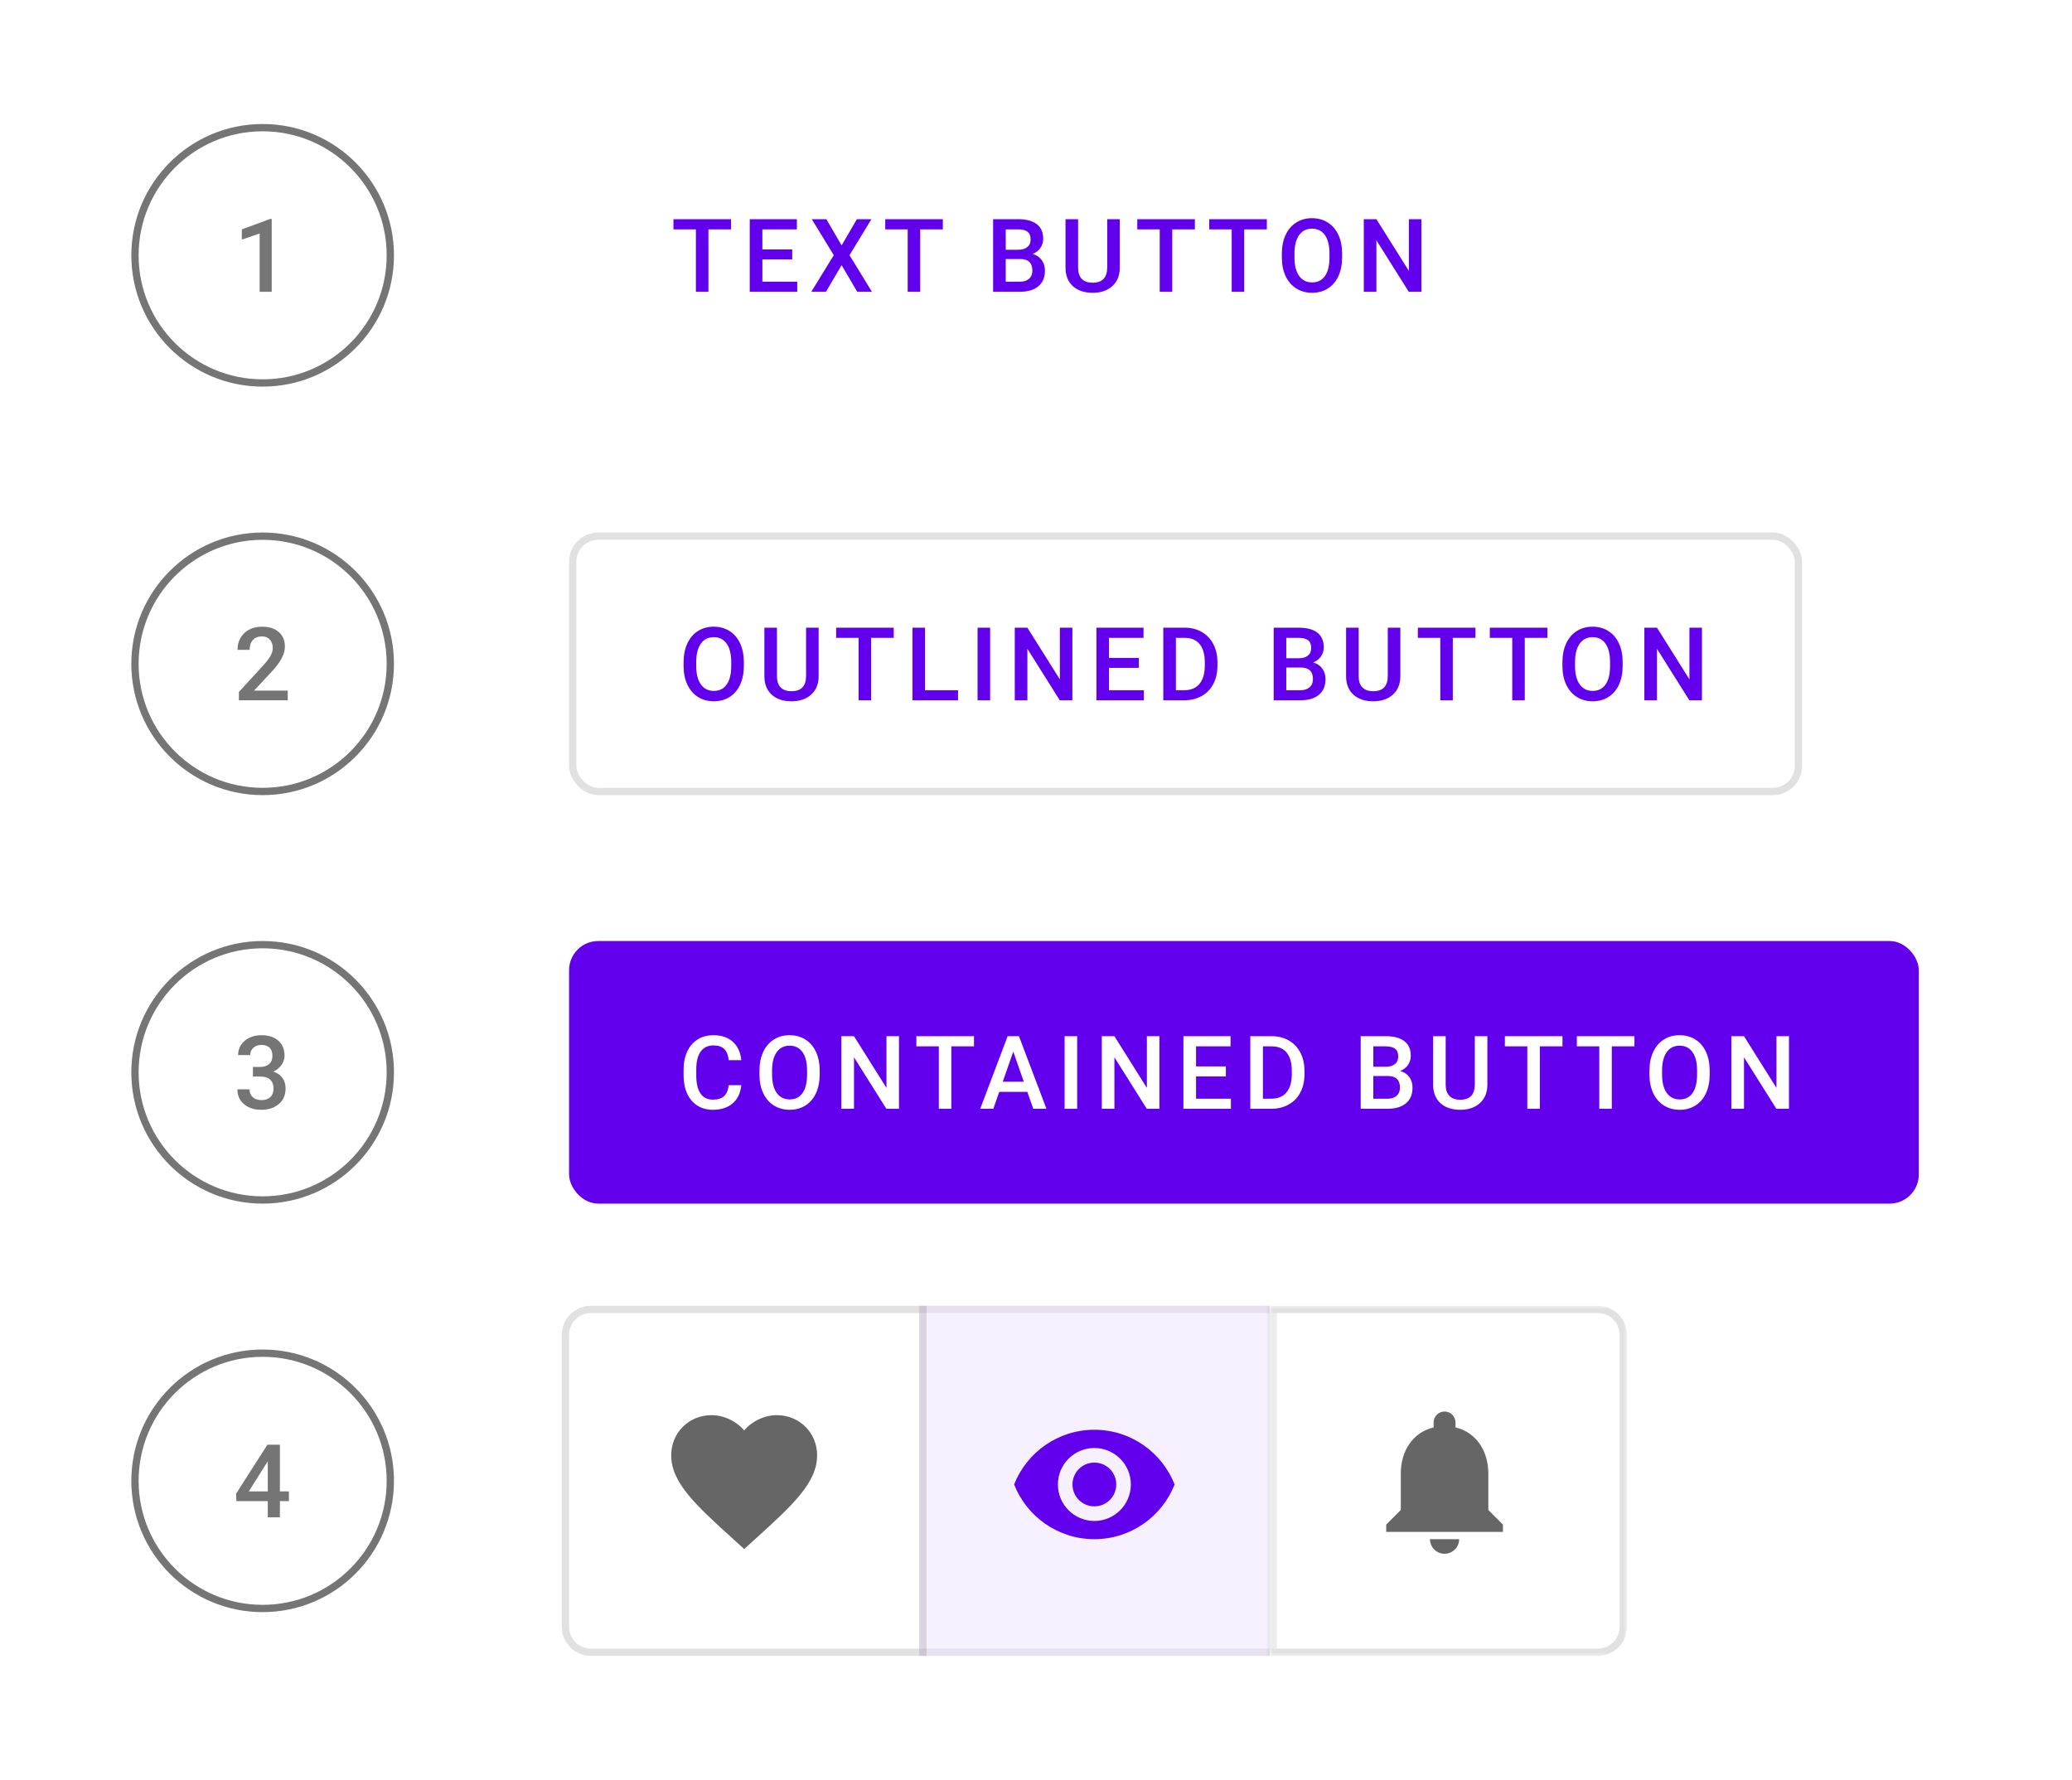 <svg width="284" height="244" viewBox="0 0 284 244" fill="none" xmlns="http://www.w3.org/2000/svg">
<rect width="284" height="244" fill="white"/>
<path d="M100.203 31.441H97.1V40H95.384V31.441H92.308V30.047H100.203V31.441ZM108.583 35.557H104.495V38.619H109.273V40H102.766V30.047H109.226V31.441H104.495V34.19H108.583V35.557ZM115.356 33.643L117.448 30.047H119.444L116.437 34.982L119.513 40H117.496L115.356 36.35L113.21 40H111.2L114.283 34.982L111.269 30.047H113.265L115.356 33.643ZM129.232 31.441H126.129V40H124.413V31.441H121.337V30.047H129.232V31.441ZM136.121 40V30.047H139.532C140.658 30.047 141.515 30.273 142.103 30.724C142.69 31.175 142.984 31.847 142.984 32.74C142.984 33.196 142.861 33.606 142.615 33.971C142.369 34.335 142.009 34.618 141.535 34.818C142.073 34.964 142.488 35.24 142.779 35.645C143.076 36.047 143.224 36.53 143.224 37.095C143.224 38.029 142.923 38.747 142.321 39.248C141.724 39.749 140.868 40 139.751 40H136.121ZM137.851 35.509V38.619H139.771C140.314 38.619 140.738 38.485 141.043 38.216C141.348 37.947 141.501 37.573 141.501 37.095C141.501 36.06 140.972 35.532 139.915 35.509H137.851ZM137.851 34.237H139.546C140.084 34.237 140.503 34.117 140.804 33.875C141.109 33.629 141.262 33.283 141.262 32.836C141.262 32.344 141.12 31.988 140.838 31.77C140.56 31.551 140.125 31.441 139.532 31.441H137.851V34.237ZM153.483 30.047V36.698C153.483 37.755 153.144 38.594 152.465 39.214C151.79 39.829 150.89 40.137 149.765 40.137C148.625 40.137 147.721 39.834 147.051 39.227C146.381 38.617 146.046 37.772 146.046 36.691V30.047H147.769V36.705C147.769 37.37 147.937 37.879 148.274 38.23C148.612 38.58 149.108 38.756 149.765 38.756C151.095 38.756 151.761 38.054 151.761 36.65V30.047H153.483ZM163.777 31.441H160.674V40H158.958V31.441H155.882V30.047H163.777V31.441ZM173.641 31.441H170.537V40H168.821V31.441H165.745V30.047H173.641V31.441ZM183.955 35.283C183.955 36.258 183.786 37.115 183.449 37.853C183.112 38.587 182.629 39.152 182 39.549C181.376 39.941 180.656 40.137 179.84 40.137C179.033 40.137 178.313 39.941 177.68 39.549C177.051 39.152 176.563 38.59 176.217 37.86C175.875 37.131 175.702 36.29 175.697 35.338V34.777C175.697 33.807 175.868 32.95 176.21 32.207C176.556 31.464 177.042 30.897 177.666 30.505C178.295 30.108 179.015 29.91 179.826 29.91C180.637 29.91 181.355 30.106 181.979 30.498C182.608 30.885 183.094 31.446 183.436 32.18C183.777 32.909 183.951 33.759 183.955 34.73V35.283ZM182.226 34.764C182.226 33.661 182.016 32.815 181.597 32.227C181.182 31.64 180.592 31.346 179.826 31.346C179.079 31.346 178.493 31.64 178.069 32.227C177.65 32.811 177.436 33.638 177.427 34.709V35.283C177.427 36.377 177.639 37.222 178.062 37.819C178.491 38.416 179.083 38.715 179.84 38.715C180.605 38.715 181.193 38.423 181.604 37.84C182.018 37.257 182.226 36.404 182.226 35.283V34.764ZM194.823 40H193.094L188.657 32.938V40H186.928V30.047H188.657L193.107 37.136V30.047H194.823V40Z" fill="#6200EE"/>
<rect x="78.5" y="73.5" width="168" height="35" rx="3.5" stroke="black" stroke-opacity="0.12"/>
<path d="M101.955 91.283C101.955 92.258 101.786 93.115 101.449 93.853C101.112 94.587 100.629 95.152 100 95.549C99.376 95.941 98.656 96.137 97.84 96.137C97.033 96.137 96.313 95.941 95.68 95.549C95.051 95.152 94.563 94.59 94.217 93.86C93.875 93.131 93.702 92.29 93.697 91.338V90.777C93.697 89.807 93.868 88.95 94.21 88.207C94.556 87.464 95.042 86.897 95.666 86.505C96.295 86.108 97.015 85.91 97.826 85.91C98.637 85.91 99.355 86.106 99.98 86.498C100.608 86.885 101.094 87.446 101.436 88.18C101.777 88.909 101.951 89.759 101.955 90.73V91.283ZM100.226 90.764C100.226 89.661 100.016 88.815 99.597 88.228C99.182 87.64 98.592 87.346 97.826 87.346C97.079 87.346 96.493 87.64 96.069 88.228C95.65 88.811 95.436 89.638 95.427 90.709V91.283C95.427 92.377 95.639 93.222 96.062 93.819C96.491 94.416 97.083 94.715 97.84 94.715C98.606 94.715 99.193 94.423 99.603 93.84C100.018 93.257 100.226 92.404 100.226 91.283V90.764ZM112.208 86.047V92.698C112.208 93.755 111.868 94.594 111.189 95.214C110.515 95.829 109.615 96.137 108.489 96.137C107.35 96.137 106.445 95.834 105.775 95.228C105.105 94.617 104.771 93.772 104.771 92.691V86.047H106.493V92.705C106.493 93.37 106.662 93.879 106.999 94.23C107.336 94.58 107.833 94.756 108.489 94.756C109.82 94.756 110.485 94.054 110.485 92.65V86.047H112.208ZM122.502 87.441H119.398V96H117.683V87.441H114.606V86.047H122.502V87.441ZM126.794 94.619H131.312V96H125.064V86.047H126.794V94.619ZM135.714 96H133.991V86.047H135.714V96ZM146.985 96H145.256L140.819 88.939V96H139.09V86.047H140.819L145.27 93.136V86.047H146.985V96ZM156.097 91.557H152.009V94.619H156.787V96H150.279V86.047H156.739V87.441H152.009V90.189H156.097V91.557ZM159.445 96V86.047H162.385C163.264 86.047 164.044 86.243 164.723 86.635C165.406 87.027 165.935 87.583 166.309 88.303C166.682 89.023 166.869 89.848 166.869 90.777V91.276C166.869 92.22 166.68 93.049 166.302 93.765C165.928 94.48 165.393 95.032 164.695 95.419C164.003 95.806 163.207 96 162.31 96H159.445ZM161.175 87.441V94.619H162.303C163.21 94.619 163.905 94.337 164.388 93.772C164.875 93.202 165.124 92.386 165.133 91.324V90.77C165.133 89.69 164.898 88.866 164.429 88.296C163.959 87.726 163.278 87.441 162.385 87.441H161.175ZM174.578 96V86.047H177.989C179.115 86.047 179.972 86.272 180.56 86.724C181.147 87.175 181.441 87.847 181.441 88.74C181.441 89.196 181.318 89.606 181.072 89.971C180.826 90.335 180.466 90.618 179.992 90.818C180.53 90.964 180.945 91.24 181.236 91.645C181.533 92.046 181.681 92.53 181.681 93.095C181.681 94.029 181.38 94.747 180.778 95.248C180.181 95.749 179.325 96 178.208 96H174.578ZM176.308 91.509V94.619H178.229C178.771 94.619 179.195 94.485 179.5 94.216C179.805 93.947 179.958 93.573 179.958 93.095C179.958 92.06 179.429 91.532 178.372 91.509H176.308ZM176.308 90.237H178.003C178.541 90.237 178.96 90.117 179.261 89.875C179.566 89.629 179.719 89.283 179.719 88.836C179.719 88.344 179.577 87.988 179.295 87.769C179.017 87.551 178.582 87.441 177.989 87.441H176.308V90.237ZM191.94 86.047V92.698C191.94 93.755 191.601 94.594 190.922 95.214C190.247 95.829 189.347 96.137 188.222 96.137C187.082 96.137 186.178 95.834 185.508 95.228C184.838 94.617 184.503 93.772 184.503 92.691V86.047H186.226V92.705C186.226 93.37 186.394 93.879 186.731 94.23C187.069 94.58 187.565 94.756 188.222 94.756C189.552 94.756 190.218 94.054 190.218 92.65V86.047H191.94ZM202.234 87.441H199.131V96H197.415V87.441H194.339V86.047H202.234V87.441ZM212.098 87.441H208.994V96H207.278V87.441H204.202V86.047H212.098V87.441ZM222.412 91.283C222.412 92.258 222.243 93.115 221.906 93.853C221.569 94.587 221.086 95.152 220.457 95.549C219.833 95.941 219.113 96.137 218.297 96.137C217.49 96.137 216.77 95.941 216.137 95.549C215.508 95.152 215.02 94.59 214.674 93.86C214.332 93.131 214.159 92.29 214.154 91.338V90.777C214.154 89.807 214.325 88.95 214.667 88.207C215.013 87.464 215.499 86.897 216.123 86.505C216.752 86.108 217.472 85.91 218.283 85.91C219.094 85.91 219.812 86.106 220.437 86.498C221.065 86.885 221.551 87.446 221.893 88.18C222.234 88.909 222.408 89.759 222.412 90.73V91.283ZM220.683 90.764C220.683 89.661 220.473 88.815 220.054 88.228C219.639 87.64 219.049 87.346 218.283 87.346C217.536 87.346 216.95 87.64 216.526 88.228C216.107 88.811 215.893 89.638 215.884 90.709V91.283C215.884 92.377 216.096 93.222 216.52 93.819C216.948 94.416 217.54 94.715 218.297 94.715C219.062 94.715 219.65 94.423 220.061 93.84C220.475 93.257 220.683 92.404 220.683 91.283V90.764ZM233.28 96H231.551L227.114 88.939V96H225.385V86.047H227.114L231.564 93.136V86.047H233.28V96Z" fill="#6200EE"/>
<rect x="78" y="129" width="185" height="36" rx="4" fill="#6200EE"/>
<path d="M101.606 148.76C101.506 149.822 101.114 150.651 100.431 151.248C99.747 151.84 98.838 152.137 97.703 152.137C96.91 152.137 96.211 151.95 95.605 151.576C95.003 151.198 94.538 150.662 94.21 149.97C93.882 149.277 93.711 148.473 93.697 147.557V146.627C93.697 145.688 93.864 144.861 94.196 144.146C94.529 143.43 95.005 142.879 95.625 142.491C96.249 142.104 96.969 141.91 97.785 141.91C98.883 141.91 99.768 142.209 100.438 142.806C101.107 143.403 101.497 144.246 101.606 145.335H99.884C99.802 144.619 99.592 144.104 99.255 143.79C98.922 143.471 98.432 143.312 97.785 143.312C97.033 143.312 96.454 143.587 96.049 144.139C95.648 144.686 95.443 145.49 95.434 146.552V147.434C95.434 148.509 95.625 149.329 96.008 149.895C96.395 150.46 96.96 150.742 97.703 150.742C98.382 150.742 98.893 150.59 99.234 150.284C99.576 149.979 99.793 149.471 99.884 148.76H101.606ZM112.352 147.283C112.352 148.258 112.183 149.115 111.846 149.854C111.508 150.587 111.025 151.152 110.396 151.549C109.772 151.941 109.052 152.137 108.236 152.137C107.43 152.137 106.71 151.941 106.076 151.549C105.447 151.152 104.96 150.59 104.613 149.86C104.271 149.131 104.098 148.29 104.094 147.338V146.777C104.094 145.807 104.265 144.95 104.606 144.207C104.953 143.464 105.438 142.897 106.062 142.505C106.691 142.108 107.411 141.91 108.223 141.91C109.034 141.91 109.752 142.106 110.376 142.498C111.005 142.885 111.49 143.446 111.832 144.18C112.174 144.909 112.347 145.759 112.352 146.729V147.283ZM110.622 146.764C110.622 145.661 110.412 144.815 109.993 144.228C109.578 143.64 108.988 143.346 108.223 143.346C107.475 143.346 106.89 143.64 106.466 144.228C106.047 144.811 105.832 145.638 105.823 146.709V147.283C105.823 148.377 106.035 149.222 106.459 149.819C106.887 150.416 107.48 150.715 108.236 150.715C109.002 150.715 109.59 150.423 110 149.84C110.415 149.257 110.622 148.404 110.622 147.283V146.764ZM123.22 152H121.49L117.054 144.938V152H115.324V142.047H117.054L121.504 149.136V142.047H123.22V152ZM133.5 143.441H130.396V152H128.681V143.441H125.604V142.047H133.5V143.441ZM140.813 149.683H136.958L136.151 152H134.354L138.113 142.047H139.665L143.432 152H141.627L140.813 149.683ZM137.443 148.288H140.328L138.886 144.159L137.443 148.288ZM147.642 152H145.919V142.047H147.642V152ZM158.913 152H157.184L152.747 144.938V152H151.018V142.047H152.747L157.197 149.136V142.047H158.913V152ZM168.024 147.557H163.937V150.619H168.715V152H162.207V142.047H168.667V143.441H163.937V146.189H168.024V147.557ZM171.373 152V142.047H174.312C175.192 142.047 175.971 142.243 176.65 142.635C177.334 143.027 177.863 143.583 178.236 144.303C178.61 145.023 178.797 145.848 178.797 146.777V147.276C178.797 148.22 178.608 149.049 178.229 149.765C177.856 150.48 177.32 151.032 176.623 151.419C175.93 151.806 175.135 152 174.237 152H171.373ZM173.103 143.441V150.619H174.23C175.137 150.619 175.832 150.337 176.315 149.771C176.803 149.202 177.051 148.386 177.061 147.324V146.771C177.061 145.69 176.826 144.866 176.356 144.296C175.887 143.726 175.206 143.441 174.312 143.441H173.103ZM186.506 152V142.047H189.917C191.043 142.047 191.899 142.272 192.487 142.724C193.075 143.175 193.369 143.847 193.369 144.74C193.369 145.196 193.246 145.606 193 145.971C192.754 146.335 192.394 146.618 191.92 146.818C192.458 146.964 192.872 147.24 193.164 147.646C193.46 148.047 193.608 148.53 193.608 149.095C193.608 150.029 193.308 150.747 192.706 151.248C192.109 151.749 191.252 152 190.136 152H186.506ZM188.235 147.509V150.619H190.156C190.699 150.619 191.122 150.485 191.428 150.216C191.733 149.947 191.886 149.573 191.886 149.095C191.886 148.06 191.357 147.532 190.3 147.509H188.235ZM188.235 146.237H189.931C190.468 146.237 190.888 146.117 191.188 145.875C191.494 145.629 191.646 145.283 191.646 144.836C191.646 144.344 191.505 143.988 191.223 143.77C190.945 143.551 190.509 143.441 189.917 143.441H188.235V146.237ZM203.868 142.047V148.698C203.868 149.756 203.529 150.594 202.85 151.214C202.175 151.829 201.275 152.137 200.149 152.137C199.01 152.137 198.105 151.834 197.436 151.228C196.766 150.617 196.431 149.771 196.431 148.691V142.047H198.153V148.705C198.153 149.37 198.322 149.879 198.659 150.229C198.996 150.58 199.493 150.756 200.149 150.756C201.48 150.756 202.146 150.054 202.146 148.65V142.047H203.868ZM214.162 143.441H211.059V152H209.343V143.441H206.267V142.047H214.162V143.441ZM224.025 143.441H220.922V152H219.206V143.441H216.13V142.047H224.025V143.441ZM234.34 147.283C234.34 148.258 234.171 149.115 233.834 149.854C233.497 150.587 233.014 151.152 232.385 151.549C231.76 151.941 231.04 152.137 230.225 152.137C229.418 152.137 228.698 151.941 228.064 151.549C227.436 151.152 226.948 150.59 226.602 149.86C226.26 149.131 226.087 148.29 226.082 147.338V146.777C226.082 145.807 226.253 144.95 226.595 144.207C226.941 143.464 227.426 142.897 228.051 142.505C228.68 142.108 229.4 141.91 230.211 141.91C231.022 141.91 231.74 142.106 232.364 142.498C232.993 142.885 233.479 143.446 233.82 144.18C234.162 144.909 234.335 145.759 234.34 146.729V147.283ZM232.61 146.764C232.61 145.661 232.401 144.815 231.981 144.228C231.567 143.64 230.977 143.346 230.211 143.346C229.464 143.346 228.878 143.64 228.454 144.228C228.035 144.811 227.821 145.638 227.812 146.709V147.283C227.812 148.377 228.023 149.222 228.447 149.819C228.876 150.416 229.468 150.715 230.225 150.715C230.99 150.715 231.578 150.423 231.988 149.84C232.403 149.257 232.61 148.404 232.61 147.283V146.764ZM245.208 152H243.479L239.042 144.938V152H237.312V142.047H239.042L243.492 149.136V142.047H245.208V152Z" fill="white"/>
<rect x="126.25" y="179.25" width="47.5" height="0.5" stroke="#212121" stroke-opacity="0.08" stroke-width="0.5"/>
<rect x="126.25" y="226.25" width="47.5" height="0.5" stroke="#212121" stroke-opacity="0.08" stroke-width="0.5"/>
<rect x="126" y="179" width="48" height="48" fill="#BB86FC" fill-opacity="0.12"/>
<mask id="mask0" mask-type="alpha" maskUnits="userSpaceOnUse" x="126" y="179" width="48" height="48">
<rect x="126" y="179" width="48" height="48" fill="white"/>
</mask>
<g mask="url(#mask0)">
<path fill-rule="evenodd" clip-rule="evenodd" d="M150 196C145 196 140.73 199.11 139 203.5C140.73 207.89 145 211 150 211C155 211 159.27 207.89 161 203.5C159.27 199.11 155 196 150 196ZM150 208.5C147.24 208.5 145 206.26 145 203.5C145 200.74 147.24 198.5 150 198.5C152.76 198.5 155 200.74 155 203.5C155 206.26 152.76 208.5 150 208.5ZM150 200.5C148.34 200.5 147 201.84 147 203.5C147 205.16 148.34 206.5 150 206.5C151.66 206.5 153 205.16 153 203.5C153 201.84 151.66 200.5 150 200.5Z" fill="#6200EE"/>
</g>
<path d="M77.5 183C77.5 181.067 79.067 179.5 81 179.5H126.5V226.5H81C79.067 226.5 77.5 224.933 77.5 223V183Z" stroke="black" stroke-opacity="0.12"/>
<mask id="mask1" mask-type="alpha" maskUnits="userSpaceOnUse" x="78" y="179" width="48" height="48">
<path d="M78 183C78 180.791 79.791 179 82 179H126V227H82C79.791 227 78 225.209 78 223V183Z" fill="white"/>
</mask>
<g mask="url(#mask1)">
<path fill-rule="evenodd" clip-rule="evenodd" d="M102 212.35L100.55 211.03C95.4 206.36 92 203.28 92 199.5C92 196.42 94.42 194 97.5 194C99.24 194 100.91 194.81 102 196.09C103.09 194.81 104.76 194 106.5 194C109.58 194 112 196.42 112 199.5C112 203.28 108.6 206.36 103.45 211.04L102 212.35Z" fill="black" fill-opacity="0.6"/>
</g>
<mask id="mask2" mask-type="alpha" maskUnits="userSpaceOnUse" x="174" y="179" width="49" height="48">
<rect width="49" height="48" transform="matrix(-1 0 0 1 223 179)" fill="white"/>
</mask>
<g mask="url(#mask2)">
<path d="M222.5 183C222.5 181.067 220.933 179.5 219 179.5H173.5V226.5H219C220.933 226.5 222.5 224.933 222.5 223V183Z" stroke="black" stroke-opacity="0.12"/>
</g>
<rect x="175" y="180" width="46" height="1" transform="rotate(90 175 180)" fill="#212121" fill-opacity="0.08"/>
<mask id="mask3" mask-type="alpha" maskUnits="userSpaceOnUse" x="174" y="179" width="48" height="48">
<path d="M174 179H218C220.209 179 222 180.791 222 183V223C222 225.209 220.209 227 218 227H174V179Z" fill="white"/>
</mask>
<g mask="url(#mask3)">
<path fill-rule="evenodd" clip-rule="evenodd" d="M198 213C199.1 213 200 212.1 200 211H196C196 212.1 196.89 213 198 213ZM204 207V202C204 198.93 202.36 196.36 199.5 195.68V195C199.5 194.17 198.83 193.5 198 193.5C197.17 193.5 196.5 194.17 196.5 195V195.68C193.63 196.36 192 198.92 192 202V207L190 209V210H206V209L204 207Z" fill="black" fill-opacity="0.6"/>
</g>
<circle cx="36" cy="35" r="17.5" stroke="black" stroke-opacity="0.54"/>
<path d="M37.243 40H35.589V32.009L33.148 32.843V31.441L37.031 30.013H37.243V40Z" fill="black" fill-opacity="0.54"/>
<circle cx="36" cy="91" r="17.5" stroke="black" stroke-opacity="0.54"/>
<path d="M39.438 96H32.745V94.858L36.06 91.242C36.539 90.709 36.879 90.265 37.079 89.909C37.284 89.549 37.387 89.189 37.387 88.829C37.387 88.355 37.252 87.972 36.983 87.681C36.719 87.389 36.361 87.243 35.91 87.243C35.372 87.243 34.955 87.407 34.659 87.735C34.363 88.064 34.215 88.512 34.215 89.082H32.554C32.554 88.476 32.69 87.931 32.964 87.448C33.242 86.961 33.636 86.582 34.147 86.314C34.661 86.045 35.254 85.91 35.924 85.91C36.89 85.91 37.651 86.154 38.207 86.642C38.768 87.125 39.048 87.795 39.048 88.651C39.048 89.148 38.907 89.67 38.624 90.217C38.346 90.759 37.888 91.377 37.25 92.069L34.816 94.674H39.438V96Z" fill="black" fill-opacity="0.54"/>
<circle cx="36" cy="147" r="17.5" stroke="black" stroke-opacity="0.54"/>
<path d="M34.666 146.265H35.678C36.188 146.26 36.592 146.128 36.888 145.868C37.188 145.608 37.339 145.232 37.339 144.74C37.339 144.266 37.214 143.899 36.963 143.64C36.717 143.375 36.339 143.243 35.828 143.243C35.382 143.243 35.015 143.373 34.727 143.633C34.44 143.888 34.297 144.223 34.297 144.638H32.636C32.636 144.127 32.77 143.662 33.039 143.243C33.312 142.824 33.691 142.498 34.174 142.266C34.661 142.029 35.206 141.91 35.808 141.91C36.801 141.91 37.58 142.161 38.145 142.662C38.715 143.159 39 143.852 39 144.74C39 145.187 38.856 145.608 38.569 146.005C38.287 146.397 37.92 146.693 37.469 146.894C38.016 147.08 38.43 147.374 38.713 147.775C39 148.176 39.144 148.655 39.144 149.211C39.144 150.104 38.836 150.815 38.221 151.344C37.61 151.872 36.806 152.137 35.808 152.137C34.851 152.137 34.067 151.882 33.456 151.371C32.845 150.861 32.54 150.182 32.54 149.334H34.201C34.201 149.771 34.347 150.127 34.639 150.4C34.935 150.674 35.331 150.811 35.828 150.811C36.343 150.811 36.749 150.674 37.045 150.4C37.341 150.127 37.489 149.73 37.489 149.211C37.489 148.687 37.334 148.284 37.024 148.001C36.715 147.718 36.254 147.577 35.644 147.577H34.666V146.265Z" fill="black" fill-opacity="0.54"/>
<circle cx="36" cy="203" r="17.5" stroke="black" stroke-opacity="0.54"/>
<path d="M38.364 204.452H39.602V205.785H38.364V208H36.703V205.785H32.403L32.355 204.773L36.648 198.047H38.364V204.452ZM34.099 204.452H36.703V200.296L36.58 200.515L34.099 204.452Z" fill="black" fill-opacity="0.54"/>
</svg>
